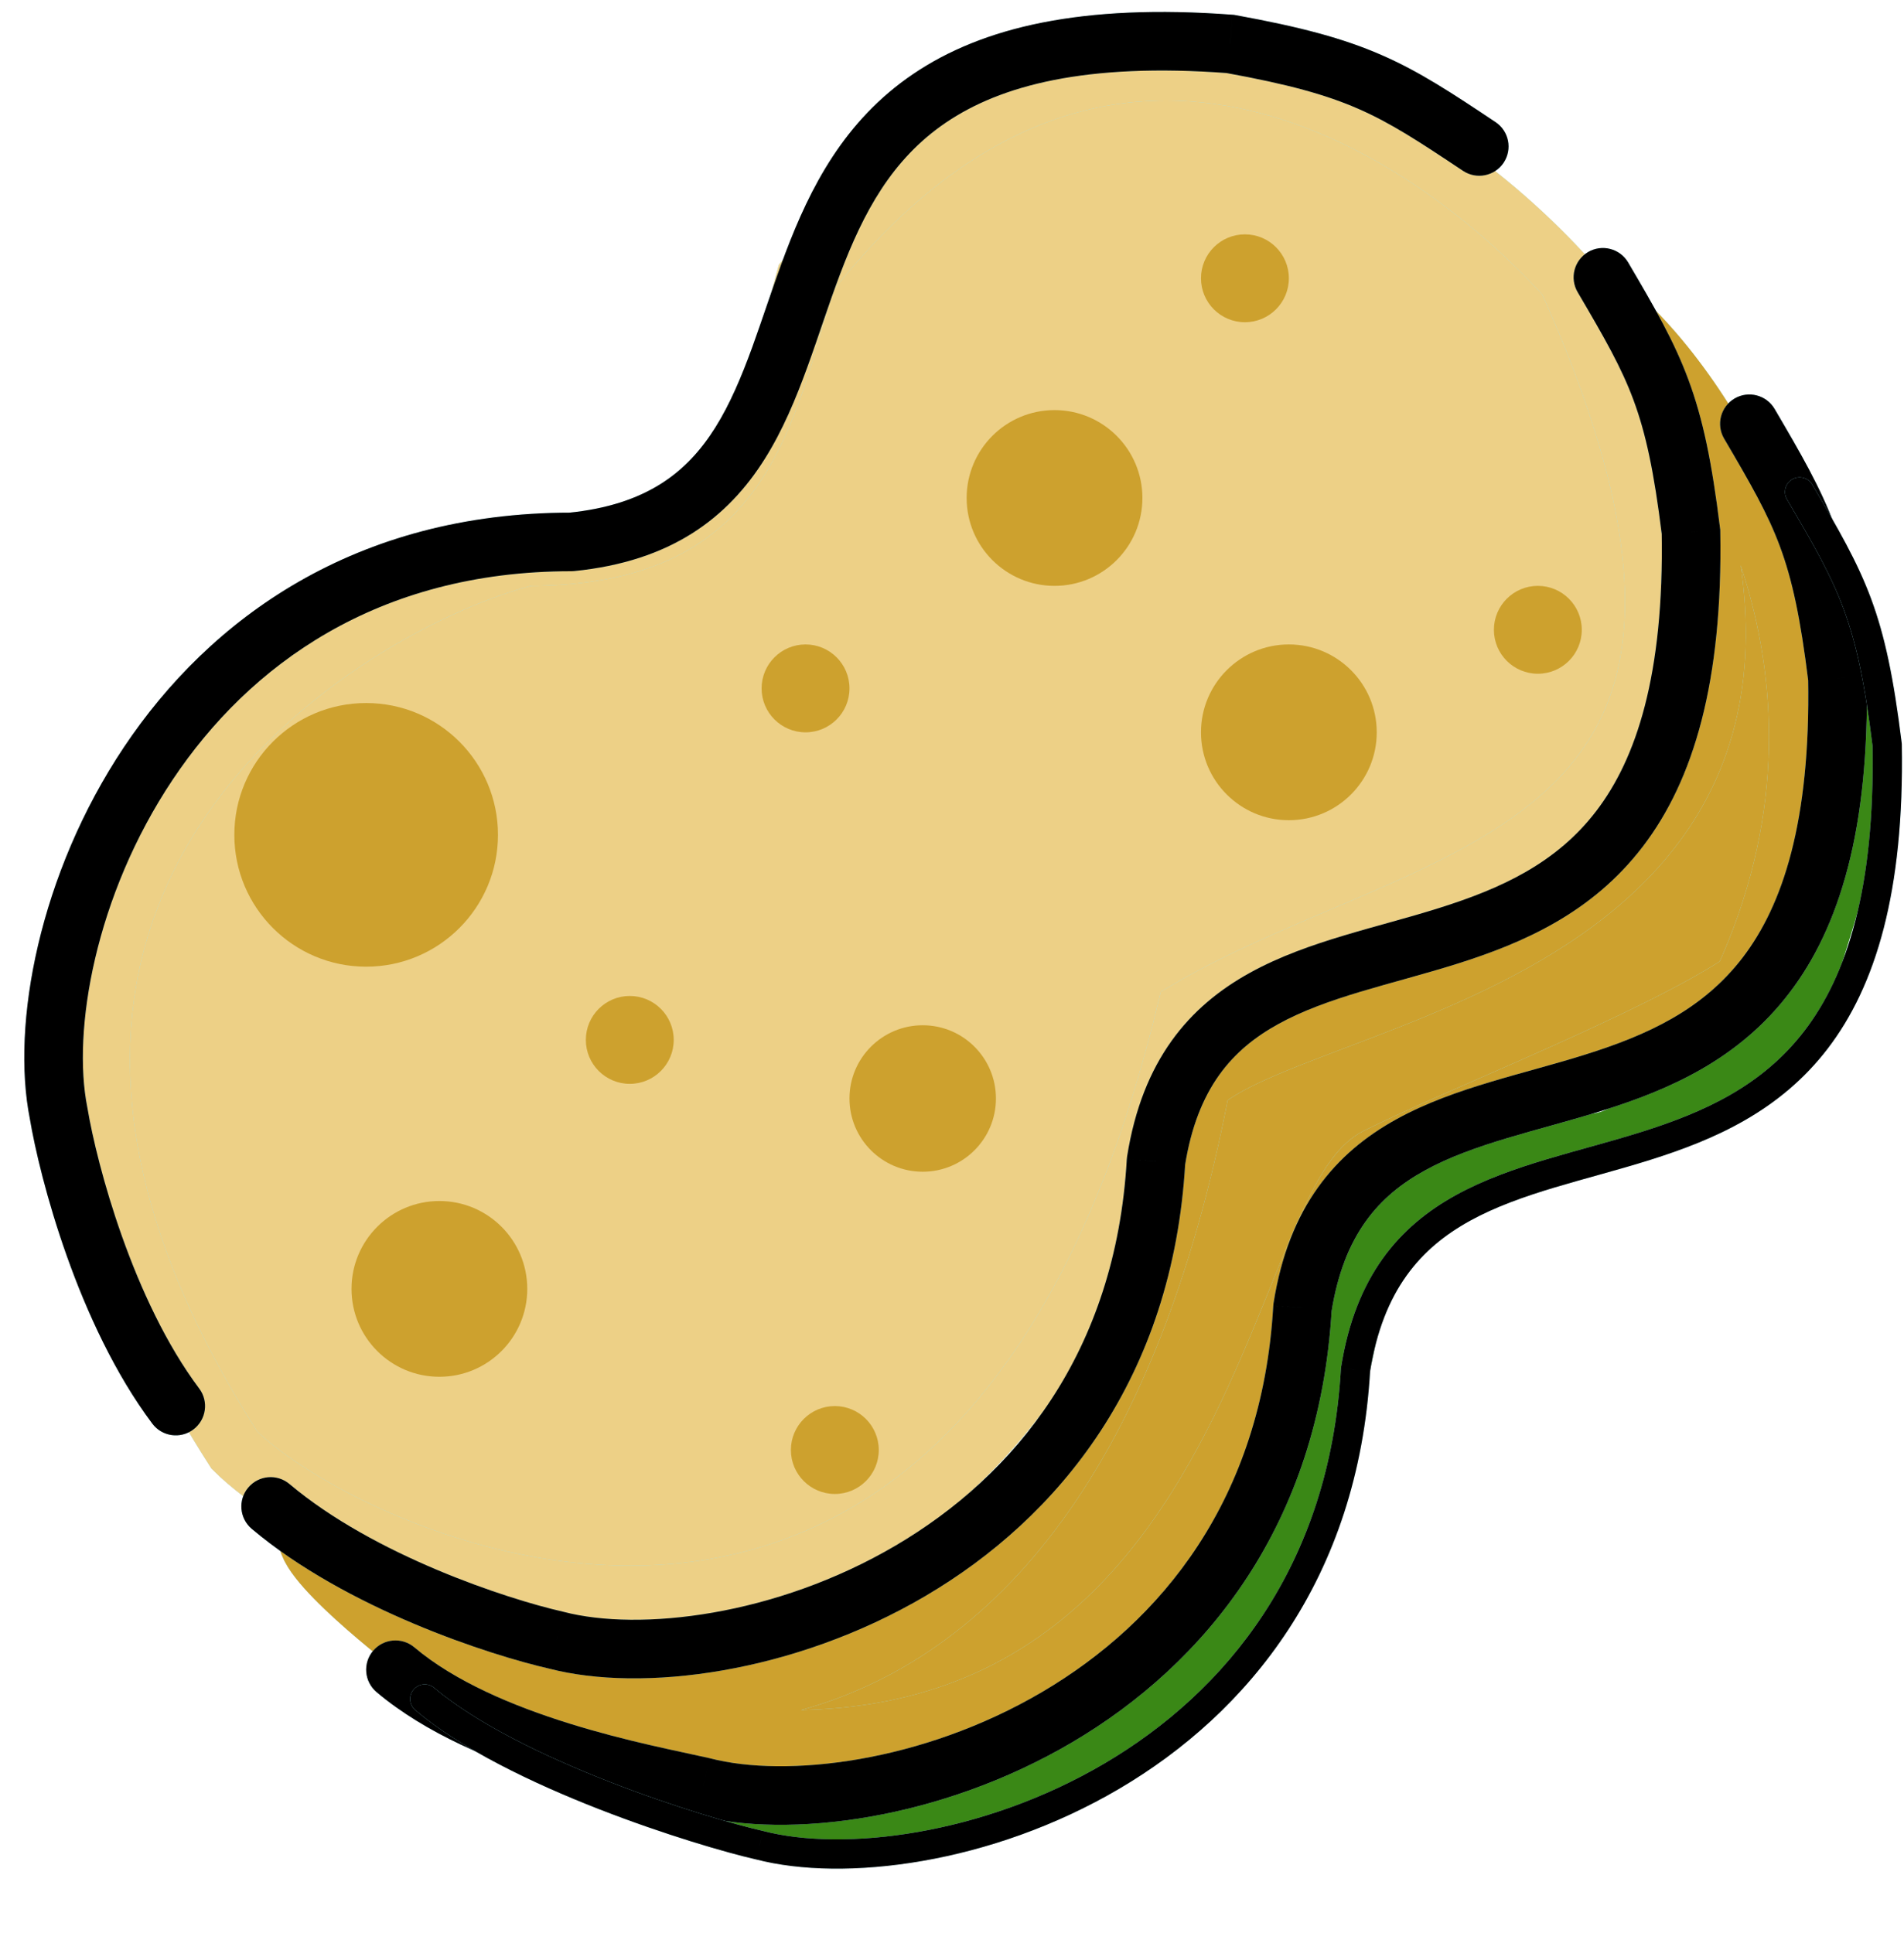 <svg width="65" height="66" viewBox="0 0 65 66" fill="none" xmlns="http://www.w3.org/2000/svg">
<path d="M21 60.5C27.5 64.167 44.5 63.5 46.5 42C59 36 50.5 42.5 61.5 34.5C62 30.5 65.5 27.5 60 16.5" stroke="#A4E1EE" stroke-width="2" stroke-linecap="round"/>
<path d="M21 60.5C27.5 64.167 44.5 63.5 46.5 42C59 36 50.5 42.5 61.5 34.5C62 30.5 65.5 27.5 60 16.5" stroke="#3A8816" stroke-width="2" stroke-linecap="round"/>
<path d="M59.5 33.5C64.3 23.1 58.833 14.167 55.5 11C66.5 32.5 45 33.5 41 37C36 63.5 18.167 60 10.5 52.5C10.5 53.5 14.5 56.5 14.5 56.5C42.5 68 43 41.5 47 39.5C49.864 38.068 56.5 35.5 59.5 33.5Z" fill="#D9D9D9"/>
<path d="M59.5 33.5C64.3 23.1 58.833 14.167 55.5 11C66.5 32.5 45 33.5 41 37C36 63.5 18.167 60 10.5 52.5C10.5 53.5 14.5 56.5 14.5 56.5C42.5 68 43 41.5 47 39.5C49.864 38.068 56.5 35.5 59.5 33.5Z" fill="#CDA12E"/>
<path d="M59.5 33.5C64.3 23.1 58.833 14.167 55.5 11C66.5 32.5 45 33.5 41 37C36 63.5 18.167 60 10.5 52.5C10.5 53.5 14.5 56.5 14.5 56.5C42.5 68 43 41.5 47 39.5C49.864 38.068 56.5 35.5 59.5 33.5Z" stroke="#A4E1EE" stroke-width="2" stroke-linecap="round"/>
<path d="M59.5 33.5C64.3 23.1 58.833 14.167 55.5 11C66.5 32.5 45 33.5 41 37C36 63.5 18.167 60 10.5 52.5C10.5 53.5 14.5 56.5 14.5 56.5C42.5 68 43 41.5 47 39.5C49.864 38.068 56.5 35.5 59.5 33.5Z" stroke="#CDA12E" stroke-width="2" stroke-linecap="round"/>
<path d="M27.5 9.5C37.5 -3.3 48.667 4.167 53.5 9.5C62.5 29.5 49 29.5 40.5 34.5C33.5 63.5 12 53.5 8 49.5C-4.5 30 12 20.5 18 19C25 19 26 15 27.5 9.5Z" fill="#D9D9D9"/>
<path d="M27.5 9.5C37.5 -3.3 48.667 4.167 53.5 9.5C62.5 29.5 49 29.5 40.5 34.5C33.5 63.5 12 53.5 8 49.5C-4.5 30 12 20.5 18 19C25 19 26 15 27.5 9.5Z" fill="#EDD086"/>
<path d="M27.5 9.5C37.5 -3.3 48.667 4.167 53.5 9.5C62.5 29.5 49 29.5 40.5 34.5C33.5 63.5 12 53.5 8 49.5C-4.5 30 12 20.5 18 19C25 19 26 15 27.5 9.5Z" stroke="#A4E1EE" stroke-width="2" stroke-linecap="round"/>
<path d="M27.5 9.5C37.5 -3.3 48.667 4.167 53.5 9.5C62.5 29.5 49 29.5 40.5 34.5C33.5 63.5 12 53.5 8 49.5C-4.5 30 12 20.5 18 19C25 19 26 15 27.5 9.5Z" stroke="#EDD086" stroke-width="2" stroke-linecap="round"/>
<path d="M2.001 38L2.987 37.836L2.984 37.819L2.981 37.804L2.001 38ZM19.5 18.5L19.5 19.5C19.533 19.5 19.566 19.498 19.599 19.495L19.5 18.5ZM42.001 1.5L42.179 0.516L42.128 0.507L42.075 0.503L42.001 1.5ZM49.945 5.832C50.405 6.138 51.026 6.014 51.332 5.555C51.638 5.095 51.514 4.474 51.055 4.168L49.945 5.832ZM5.2 48.6C5.532 49.042 6.159 49.131 6.6 48.8C7.042 48.469 7.132 47.842 6.8 47.4L5.2 48.6ZM2.981 37.804C2.459 35.194 3.243 30.586 5.894 26.618C8.506 22.71 12.879 19.5 19.5 19.5L19.5 17.5C12.121 17.5 7.161 21.123 4.231 25.507C1.342 29.831 0.375 34.972 1.02 38.196L2.981 37.804ZM19.599 19.495C22.918 19.163 24.845 17.677 26.113 15.658C26.724 14.685 27.17 13.607 27.559 12.54C27.973 11.403 28.269 10.441 28.685 9.342C29.474 7.26 30.444 5.437 32.296 4.182C34.15 2.926 37.05 2.131 41.926 2.497L42.075 0.503C36.95 0.118 33.539 0.924 31.174 2.527C28.806 4.131 27.651 6.428 26.815 8.633C26.419 9.678 26.027 10.901 25.68 11.856C25.306 12.881 24.917 13.801 24.419 14.595C23.468 16.11 22.082 17.237 19.401 17.505L19.599 19.495ZM41.822 2.484C43.99 2.878 45.278 3.236 46.374 3.716C47.48 4.2 48.432 4.823 49.945 5.832L51.055 4.168C49.567 3.176 48.47 2.45 47.176 1.884C45.873 1.313 44.411 0.922 42.179 0.516L41.822 2.484ZM1.014 38.164C1.358 40.227 2.66 45.212 5.2 48.6L6.8 47.4C4.541 44.388 3.31 39.773 2.987 37.836L1.014 38.164Z" fill="#A4E1EE"/>
<path d="M2.001 38L2.987 37.836L2.984 37.819L2.981 37.804L2.001 38ZM19.5 18.5L19.5 19.5C19.533 19.5 19.566 19.498 19.599 19.495L19.5 18.5ZM42.001 1.5L42.179 0.516L42.128 0.507L42.075 0.503L42.001 1.5ZM49.945 5.832C50.405 6.138 51.026 6.014 51.332 5.555C51.638 5.095 51.514 4.474 51.055 4.168L49.945 5.832ZM5.2 48.6C5.532 49.042 6.159 49.131 6.6 48.8C7.042 48.469 7.132 47.842 6.8 47.4L5.2 48.6ZM2.981 37.804C2.459 35.194 3.243 30.586 5.894 26.618C8.506 22.71 12.879 19.5 19.5 19.5L19.5 17.5C12.121 17.5 7.161 21.123 4.231 25.507C1.342 29.831 0.375 34.972 1.02 38.196L2.981 37.804ZM19.599 19.495C22.918 19.163 24.845 17.677 26.113 15.658C26.724 14.685 27.17 13.607 27.559 12.54C27.973 11.403 28.269 10.441 28.685 9.342C29.474 7.26 30.444 5.437 32.296 4.182C34.15 2.926 37.05 2.131 41.926 2.497L42.075 0.503C36.95 0.118 33.539 0.924 31.174 2.527C28.806 4.131 27.651 6.428 26.815 8.633C26.419 9.678 26.027 10.901 25.68 11.856C25.306 12.881 24.917 13.801 24.419 14.595C23.468 16.11 22.082 17.237 19.401 17.505L19.599 19.495ZM41.822 2.484C43.99 2.878 45.278 3.236 46.374 3.716C47.48 4.2 48.432 4.823 49.945 5.832L51.055 4.168C49.567 3.176 48.47 2.45 47.176 1.884C45.873 1.313 44.411 0.922 42.179 0.516L41.822 2.484ZM1.014 38.164C1.358 40.227 2.66 45.212 5.2 48.6L6.8 47.4C4.541 44.388 3.31 39.773 2.987 37.836L1.014 38.164Z" fill="black"/>
<path d="M18.993 55.993L19.214 55.018L19.23 55.022L19.245 55.026L18.993 55.993ZM39.465 39.641L38.467 39.584C38.468 39.551 38.472 39.518 38.477 39.485L39.465 39.641ZM57.728 18.153L58.72 18.031L58.727 18.083L58.728 18.136L57.728 18.153ZM53.858 9.973C53.579 9.496 53.739 8.884 54.215 8.604C54.691 8.325 55.304 8.484 55.584 8.961L53.858 9.973ZM8.594 52.191C8.172 51.834 8.119 51.203 8.475 50.782C8.831 50.359 9.462 50.306 9.884 50.662L8.594 52.191ZM19.245 55.026C21.821 55.696 26.467 55.179 30.58 52.759C34.631 50.376 38.087 46.194 38.467 39.584L40.463 39.699C40.04 47.066 36.138 51.809 31.594 54.483C27.111 57.12 21.922 57.79 18.741 56.961L19.245 55.026ZM38.477 39.485C38.999 36.191 40.593 34.352 42.681 33.203C43.688 32.648 44.789 32.264 45.877 31.937C47.036 31.589 48.014 31.349 49.135 30.996C51.259 30.328 53.134 29.464 54.493 27.688C55.854 25.909 56.813 23.059 56.728 18.17L58.728 18.136C58.817 23.274 57.818 26.634 56.081 28.903C54.344 31.174 51.985 32.196 49.735 32.904C48.669 33.24 47.425 33.56 46.452 33.853C45.408 34.167 44.467 34.503 43.646 34.955C42.078 35.817 40.874 37.136 40.453 39.798L38.477 39.485ZM56.735 18.275C56.466 16.087 56.182 14.781 55.766 13.659C55.346 12.527 54.779 11.541 53.858 9.973L55.584 8.961C56.488 10.502 57.15 11.639 57.641 12.964C58.136 14.298 58.443 15.78 58.72 18.031L56.735 18.275ZM18.773 56.969C16.733 56.507 11.831 54.922 8.594 52.191L9.884 50.662C12.762 53.09 17.299 54.584 19.214 55.018L18.773 56.969Z" fill="#A4E1EE"/>
<path d="M18.993 55.993L19.214 55.018L19.23 55.022L19.245 55.026L18.993 55.993ZM39.465 39.641L38.467 39.584C38.468 39.551 38.472 39.518 38.477 39.485L39.465 39.641ZM57.728 18.153L58.72 18.031L58.727 18.083L58.728 18.136L57.728 18.153ZM53.858 9.973C53.579 9.496 53.739 8.884 54.215 8.604C54.691 8.325 55.304 8.484 55.584 8.961L53.858 9.973ZM8.594 52.191C8.172 51.834 8.119 51.203 8.475 50.782C8.831 50.359 9.462 50.306 9.884 50.662L8.594 52.191ZM19.245 55.026C21.821 55.696 26.467 55.179 30.58 52.759C34.631 50.376 38.087 46.194 38.467 39.584L40.463 39.699C40.04 47.066 36.138 51.809 31.594 54.483C27.111 57.12 21.922 57.79 18.741 56.961L19.245 55.026ZM38.477 39.485C38.999 36.191 40.593 34.352 42.681 33.203C43.688 32.648 44.789 32.264 45.877 31.937C47.036 31.589 48.014 31.349 49.135 30.996C51.259 30.328 53.134 29.464 54.493 27.688C55.854 25.909 56.813 23.059 56.728 18.17L58.728 18.136C58.817 23.274 57.818 26.634 56.081 28.903C54.344 31.174 51.985 32.196 49.735 32.904C48.669 33.24 47.425 33.56 46.452 33.853C45.408 34.167 44.467 34.503 43.646 34.955C42.078 35.817 40.874 37.136 40.453 39.798L38.477 39.485ZM56.735 18.275C56.466 16.087 56.182 14.781 55.766 13.659C55.346 12.527 54.779 11.541 53.858 9.973L55.584 8.961C56.488 10.502 57.15 11.639 57.641 12.964C58.136 14.298 58.443 15.78 58.72 18.031L56.735 18.275ZM18.773 56.969C16.733 56.507 11.831 54.922 8.594 52.191L9.884 50.662C12.762 53.09 17.299 54.584 19.214 55.018L18.773 56.969Z" fill="black"/>
<path d="M23.993 60.993L24.214 60.018L24.23 60.022L24.245 60.026L23.993 60.993ZM44.465 44.641L43.467 44.584C43.468 44.551 43.472 44.518 43.477 44.485L44.465 44.641ZM62.728 23.153L63.72 23.031L63.727 23.083L63.728 23.136L62.728 23.153ZM58.858 14.973C58.579 14.496 58.739 13.884 59.215 13.604C59.691 13.325 60.304 13.484 60.584 13.961L58.858 14.973ZM12.855 57.764C12.433 57.408 12.38 56.777 12.736 56.355C13.092 55.933 13.723 55.88 14.145 56.236L12.855 57.764ZM24.245 60.026C26.821 60.696 31.467 60.179 35.58 57.759C39.631 55.376 43.087 51.194 43.467 44.584L45.463 44.699C45.04 52.066 41.138 56.809 36.594 59.483C32.111 62.12 26.922 62.79 23.741 61.961L24.245 60.026ZM43.477 44.485C43.999 41.191 45.593 39.352 47.681 38.203C48.688 37.648 49.789 37.264 50.877 36.937C52.036 36.589 53.014 36.349 54.135 35.996C56.259 35.328 58.134 34.464 59.493 32.688C60.854 30.909 61.813 28.059 61.728 23.17L63.728 23.136C63.817 28.274 62.818 31.634 61.081 33.903C59.344 36.175 56.985 37.196 54.735 37.904C53.669 38.24 52.425 38.56 51.452 38.853C50.408 39.167 49.467 39.503 48.646 39.955C47.078 40.817 45.874 42.136 45.453 44.798L43.477 44.485ZM61.735 23.275C61.466 21.087 61.182 19.781 60.766 18.659C60.346 17.527 59.779 16.541 58.858 14.973L60.584 13.961C61.488 15.502 62.15 16.64 62.641 17.964C63.136 19.298 63.443 20.78 63.72 23.031L61.735 23.275ZM23.773 61.969C22.823 61.754 20.898 61.387 18.855 60.751C16.821 60.119 14.538 59.184 12.855 57.764L14.145 56.236C15.519 57.395 17.494 58.234 19.448 58.841C21.392 59.446 23.186 59.785 24.214 60.018L23.773 61.969Z" fill="#A4E1EE"/>
<path d="M23.993 60.993L24.214 60.018L24.23 60.022L24.245 60.026L23.993 60.993ZM44.465 44.641L43.467 44.584C43.468 44.551 43.472 44.518 43.477 44.485L44.465 44.641ZM62.728 23.153L63.72 23.031L63.727 23.083L63.728 23.136L62.728 23.153ZM58.858 14.973C58.579 14.496 58.739 13.884 59.215 13.604C59.691 13.325 60.304 13.484 60.584 13.961L58.858 14.973ZM12.855 57.764C12.433 57.408 12.38 56.777 12.736 56.355C13.092 55.933 13.723 55.88 14.145 56.236L12.855 57.764ZM24.245 60.026C26.821 60.696 31.467 60.179 35.58 57.759C39.631 55.376 43.087 51.194 43.467 44.584L45.463 44.699C45.04 52.066 41.138 56.809 36.594 59.483C32.111 62.12 26.922 62.79 23.741 61.961L24.245 60.026ZM43.477 44.485C43.999 41.191 45.593 39.352 47.681 38.203C48.688 37.648 49.789 37.264 50.877 36.937C52.036 36.589 53.014 36.349 54.135 35.996C56.259 35.328 58.134 34.464 59.493 32.688C60.854 30.909 61.813 28.059 61.728 23.17L63.728 23.136C63.817 28.274 62.818 31.634 61.081 33.903C59.344 36.175 56.985 37.196 54.735 37.904C53.669 38.24 52.425 38.56 51.452 38.853C50.408 39.167 49.467 39.503 48.646 39.955C47.078 40.817 45.874 42.136 45.453 44.798L43.477 44.485ZM61.735 23.275C61.466 21.087 61.182 19.781 60.766 18.659C60.346 17.527 59.779 16.541 58.858 14.973L60.584 13.961C61.488 15.502 62.15 16.64 62.641 17.964C63.136 19.298 63.443 20.78 63.72 23.031L61.735 23.275ZM23.773 61.969C22.823 61.754 20.898 61.387 18.855 60.751C16.821 60.119 14.538 59.184 12.855 57.764L14.145 56.236C15.519 57.395 17.494 58.234 19.448 58.841C21.392 59.446 23.186 59.785 24.214 60.018L23.773 61.969Z" fill="black"/>
<path d="M25.932 62.991L26.042 62.503L26.05 62.505L26.058 62.507L25.932 62.991ZM46.276 46.755L45.777 46.727C45.778 46.71 45.779 46.694 45.782 46.677L46.276 46.755ZM64.425 25.42L64.921 25.359L64.924 25.385L64.925 25.411L64.425 25.42ZM61.005 17.048C60.865 16.81 60.945 16.504 61.183 16.364C61.421 16.224 61.727 16.304 61.867 16.542L61.005 17.048ZM14.178 58.382C13.967 58.204 13.94 57.889 14.118 57.678C14.296 57.467 14.611 57.44 14.822 57.618L14.178 58.382ZM26.058 62.507C28.767 63.212 33.518 62.661 37.697 60.205C41.845 57.767 45.389 53.476 45.777 46.727L46.775 46.784C46.365 53.913 42.598 58.484 38.204 61.067C33.84 63.632 28.818 64.259 25.806 63.475L26.058 62.507ZM45.782 46.677C46.276 43.562 47.764 41.865 49.71 40.794C50.665 40.269 51.72 39.9 52.79 39.578C53.896 39.247 54.934 38.988 56.034 38.642C58.176 37.969 60.159 37.072 61.603 35.187C63.047 33.3 64.011 30.344 63.925 25.429L64.925 25.411C65.013 30.452 64.029 33.662 62.397 35.795C60.763 37.928 58.538 38.903 56.334 39.596C55.261 39.934 54.091 40.232 53.078 40.536C52.029 40.851 51.054 41.197 50.192 41.67C48.506 42.598 47.213 44.035 46.77 46.834L45.782 46.677ZM63.928 25.481C63.659 23.293 63.371 21.953 62.938 20.787C62.503 19.616 61.916 18.599 61.005 17.048L61.867 16.542C62.77 18.079 63.405 19.171 63.876 20.439C64.348 21.711 64.647 23.14 64.921 25.359L63.928 25.481ZM25.821 63.479C24.811 63.25 22.689 62.635 20.436 61.755C18.194 60.879 15.763 59.718 14.178 58.382L14.822 57.618C16.276 58.843 18.578 59.956 20.8 60.824C23.012 61.688 25.087 62.287 26.042 62.503L25.821 63.479Z" fill="#A4E1EE"/>
<path d="M25.932 62.991L26.042 62.503L26.05 62.505L26.058 62.507L25.932 62.991ZM46.276 46.755L45.777 46.727C45.778 46.71 45.779 46.694 45.782 46.677L46.276 46.755ZM64.425 25.42L64.921 25.359L64.924 25.385L64.925 25.411L64.425 25.42ZM61.005 17.048C60.865 16.81 60.945 16.504 61.183 16.364C61.421 16.224 61.727 16.304 61.867 16.542L61.005 17.048ZM14.178 58.382C13.967 58.204 13.94 57.889 14.118 57.678C14.296 57.467 14.611 57.44 14.822 57.618L14.178 58.382ZM26.058 62.507C28.767 63.212 33.518 62.661 37.697 60.205C41.845 57.767 45.389 53.476 45.777 46.727L46.775 46.784C46.365 53.913 42.598 58.484 38.204 61.067C33.84 63.632 28.818 64.259 25.806 63.475L26.058 62.507ZM45.782 46.677C46.276 43.562 47.764 41.865 49.71 40.794C50.665 40.269 51.72 39.9 52.79 39.578C53.896 39.247 54.934 38.988 56.034 38.642C58.176 37.969 60.159 37.072 61.603 35.187C63.047 33.3 64.011 30.344 63.925 25.429L64.925 25.411C65.013 30.452 64.029 33.662 62.397 35.795C60.763 37.928 58.538 38.903 56.334 39.596C55.261 39.934 54.091 40.232 53.078 40.536C52.029 40.851 51.054 41.197 50.192 41.67C48.506 42.598 47.213 44.035 46.77 46.834L45.782 46.677ZM63.928 25.481C63.659 23.293 63.371 21.953 62.938 20.787C62.503 19.616 61.916 18.599 61.005 17.048L61.867 16.542C62.77 18.079 63.405 19.171 63.876 20.439C64.348 21.711 64.647 23.14 64.921 25.359L63.928 25.481ZM25.821 63.479C24.811 63.25 22.689 62.635 20.436 61.755C18.194 60.879 15.763 59.718 14.178 58.382L14.822 57.618C16.276 58.843 18.578 59.956 20.8 60.824C23.012 61.688 25.087 62.287 26.042 62.503L25.821 63.479Z" fill="black"/>
<circle cx="42.5" cy="9.5" r="1.5" fill="#CDA12E"/>
<circle cx="12.5" cy="28.5" r="4.5" fill="#CDA12E"/>
<circle cx="31.5" cy="37.5" r="2.5" fill="#CDA12E"/>
<circle cx="27.5" cy="23.5" r="1.5" fill="#CDA12E"/>
<circle cx="28.5" cy="49.5" r="1.5" fill="#CDA12E"/>
<circle cx="52.5" cy="21.5" r="1.5" fill="#CDA12E"/>
<circle cx="21.5" cy="35.5" r="1.5" fill="#CDA12E"/>
<circle cx="44" cy="25" r="3" fill="#CDA12E"/>
<circle cx="36" cy="17" r="3" fill="#CDA12E"/>
<circle cx="15" cy="44" r="3" fill="#CDA12E"/>
</svg>
